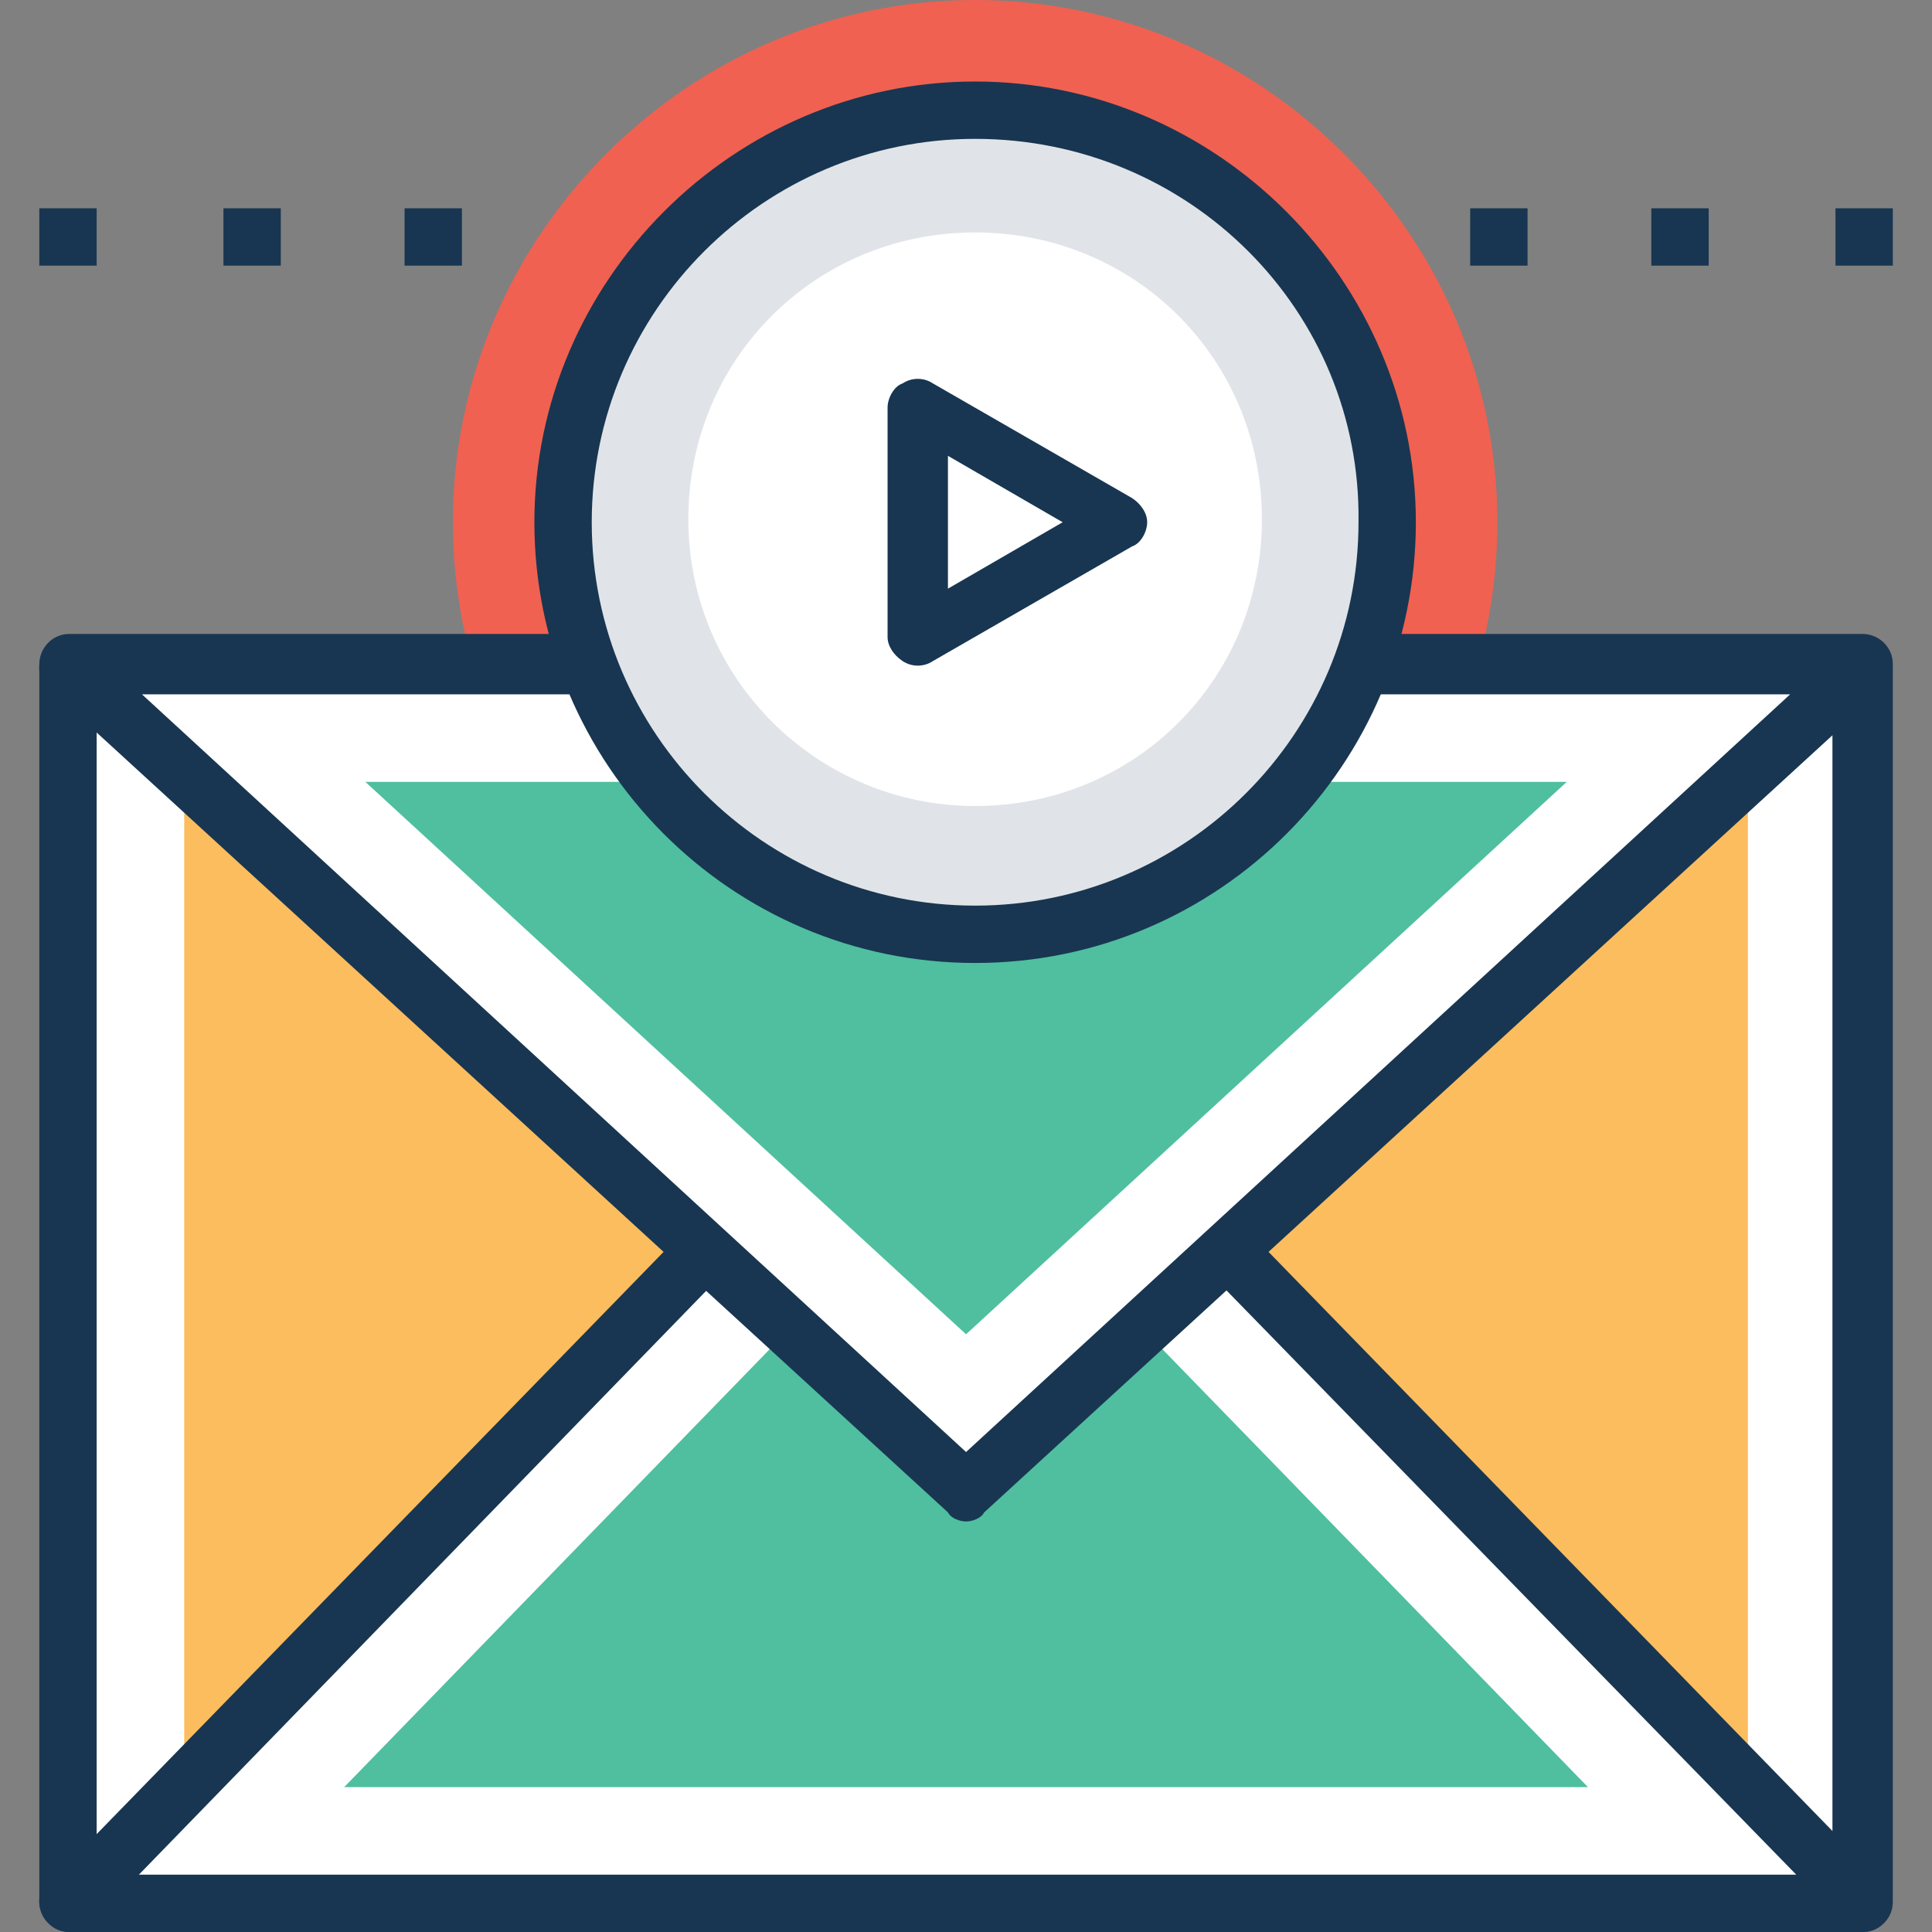 <?xml version="1.0" encoding="iso-8859-1"?>
<!-- Generator: Adobe Illustrator 19.0.0, SVG Export Plug-In . SVG Version: 6.00 Build 0)  -->
<svg version="1.1" id="Capa_1" xmlns="http://www.w3.org/2000/svg" xmlns:xlink="http://www.w3.org/1999/xlink" x="0px" y="0px"
	 viewBox="0 0 504.123 504.123" style="enable-background:new 0 0 504.123 504.123;" xml:space="preserve">
<rect x="0" y="0" width="504.123" height="504.123" fill="#808080" stroke="none"/>
<path style="fill:#F06151;" d="M254.441,272.542c-74.831,0-136.271-61.44-136.271-136.271S179.61,0,254.441,0
	s136.271,61.44,136.271,136.271S330.059,272.542,254.441,272.542z"/>
<rect x="18.133" y="173.292" style="fill:#FFFFFF;" width="467.889" height="322.954"/>
<path style="fill:#183651;" d="M486.022,504.123H18.133c-3.938,0-7.877-3.151-7.877-7.877V173.292c0-3.938,3.151-7.877,7.877-7.877
	h467.889c3.938,0,7.877,3.151,7.877,7.877v322.954C493.899,500.972,489.961,504.123,486.022,504.123z M25.222,489.157h452.923
	V181.169H25.222V489.157z"/>
<rect x="48.065" y="204.012" style="fill:#FBBD5E;" width="408.025" height="262.302"/>
<polygon style="fill:#FFFFFF;" points="486.022,496.246 252.077,256 18.133,496.246 "/>
<path style="fill:#183651;" d="M486.022,504.123H18.133c-3.151,0-5.514-1.575-7.089-4.726s-0.788-6.302,1.575-7.877l233.945-240.246
	c3.151-3.151,7.877-3.151,11.028,0L491.536,491.52c2.363,2.363,2.363,5.514,1.575,7.877
	C491.536,502.548,489.173,504.123,486.022,504.123z M36.25,489.157h432.443L252.077,267.028L36.25,489.157z"/>
<polygon style="fill:#4FBF9F;" points="89.813,466.314 252.077,299.323 414.342,466.314 "/>
<polygon style="fill:#FFFFFF;" points="18.133,173.292 252.077,389.12 486.022,173.292 "/>
<path style="fill:#183651;" d="M252.077,396.997c-1.575,0-3.938-0.788-4.726-2.363L12.619,179.594
	c-2.363-2.363-3.151-5.514-1.575-8.665c0.788-3.151,3.938-4.726,7.089-4.726h467.889c3.151,0,5.514,1.575,7.089,4.726
	c0.788,3.151,0,6.302-1.575,8.665l-234.732,215.04C256.016,396.209,253.653,396.997,252.077,396.997z M37.037,181.169
	l215.04,197.711l215.04-197.711L37.037,181.169L37.037,181.169z"/>
<polygon style="fill:#4FBF9F;" points="95.327,204.012 408.828,204.012 252.077,348.16 "/>
<circle style="fill:#E0E4E8;" cx="254.441" cy="136.271" r="107.914"/>
<path style="fill:#183651;" d="M254.441,251.274c-63.803,0-115.003-51.988-115.003-115.003S191.425,21.268,254.441,21.268
	s115.003,51.988,115.003,115.003S318.244,251.274,254.441,251.274z M254.441,36.234c-55.138,0-100.037,44.898-100.037,100.037
	s44.898,100.037,100.037,100.037s100.037-44.898,100.037-100.037C355.265,81.132,310.367,36.234,254.441,36.234z"/>
<g>
	<path style="fill:#FFFFFF;" d="M254.441,210.314c-40.96,0-74.831-33.083-74.831-74.831s33.083-74.831,74.831-74.831
		s74.831,33.083,74.831,74.831S296.188,210.314,254.441,210.314z"/>
	<polygon style="fill:#FFFFFF;" points="239.474,106.338 239.474,166.203 291.462,136.271 	"/>
</g>
<g>
	<path style="fill:#183651;" d="M235.536,172.505c-2.363-1.575-3.938-3.938-3.938-6.302v-59.865c0-2.363,1.575-5.514,3.938-6.302
		c2.363-1.575,5.514-1.575,7.877,0l51.988,29.932c2.363,1.575,3.938,3.938,3.938,6.302s-1.575,5.514-3.938,6.302l-51.988,29.932
		C241.05,174.08,237.899,174.08,235.536,172.505z M247.351,118.942V153.6l29.932-17.329L247.351,118.942z"/>
	<rect x="383.622" y="54.351" style="fill:#183651;" width="14.966" height="14.966"/>
	<rect x="430.884" y="54.351" style="fill:#183651;" width="14.966" height="14.966"/>
	<rect x="478.933" y="54.351" style="fill:#183651;" width="14.966" height="14.966"/>
	<rect x="10.256" y="54.351" style="fill:#183651;" width="14.966" height="14.966"/>
	<rect x="58.305" y="54.351" style="fill:#183651;" width="14.966" height="14.966"/>
	<rect x="105.567" y="54.351" style="fill:#183651;" width="14.966" height="14.966"/>
</g>
<g>
</g>
<g>
</g>
<g>
</g>
<g>
</g>
<g>
</g>
<g>
</g>
<g>
</g>
<g>
</g>
<g>
</g>
<g>
</g>
<g>
</g>
<g>
</g>
<g>
</g>
<g>
</g>
<g>
</g>
</svg>
